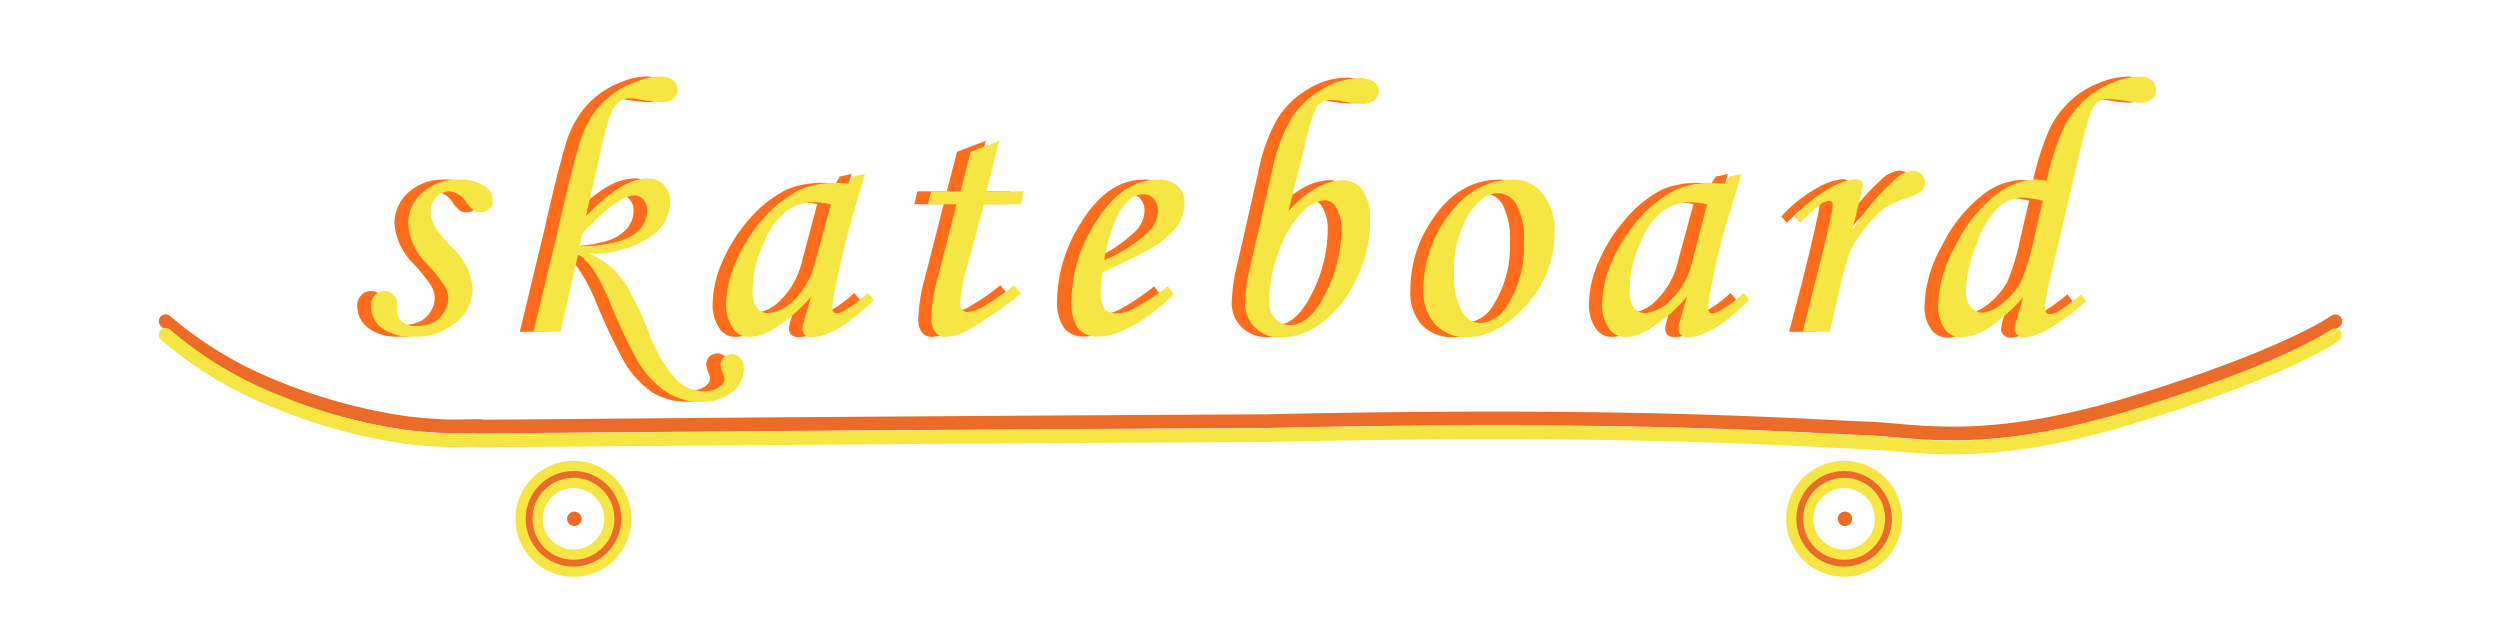 <svg id="圖層_1" data-name="圖層 1" xmlns="http://www.w3.org/2000/svg" viewBox="0 0 228.66 58.55"><defs><style>.cls-1,.cls-2,.cls-5,.cls-6{fill:none;}.cls-1,.cls-6{stroke:#f5e643;}.cls-1,.cls-2,.cls-6{stroke-miterlimit:10;}.cls-1{stroke-width:2.49px;}.cls-2,.cls-5{stroke:#ed6b28;}.cls-2{stroke-width:0.62px;}.cls-3{fill:#ff6c1a;}.cls-4{fill:#f5e643;}.cls-5,.cls-6{stroke-linecap:round;stroke-width:1.25px;}.cls-5{stroke-linejoin:round;}.cls-7{fill:#ed6b28;}</style></defs><circle class="cls-1" cx="52.45" cy="47.45" r="4.06"/><circle class="cls-2" cx="52.45" cy="47.45" r="4.06"/><path class="cls-3" d="M40.72,16.43A3.86,3.86,0,0,1,43,17a1.6,1.6,0,0,1,.8,1.31,1.07,1.07,0,0,1-.33.78,1.14,1.14,0,0,1-.82.33,1,1,0,0,1-.55-.14,3,3,0,0,1-.66-.7,2.18,2.18,0,0,0-1.61-1.08,1.69,1.69,0,0,0-1.2.52,1.76,1.76,0,0,0-.52,1.3,2.87,2.87,0,0,0,.33,1.32,11.57,11.57,0,0,0,1.67,2.05,5.6,5.6,0,0,1,1.84,3.71,4,4,0,0,1-1.49,3.06,5.56,5.56,0,0,1-3.84,1.32A4.47,4.47,0,0,1,33.68,30a2.47,2.47,0,0,1-1-2,1.3,1.3,0,0,1,.37-1,1.16,1.16,0,0,1,.89-.38,1.13,1.13,0,0,1,.79.3,1,1,0,0,1,.34.72,3.88,3.88,0,0,1,0,.43c0,.15,0,.27,0,.37a1.17,1.17,0,0,0,.46.92,1.8,1.8,0,0,0,1.22.38,3.82,3.82,0,0,0,1.57-.3,2.39,2.39,0,0,0,1.06-.93,2.35,2.35,0,0,0,.38-1.23,2.28,2.28,0,0,0-.36-1.19,15.66,15.66,0,0,0-1.6-2,5.66,5.66,0,0,1-1.72-3.68,3.78,3.78,0,0,1,1.31-2.84A4.69,4.69,0,0,1,40.72,16.43Z"/><path class="cls-3" d="M50,30.35H47.54l2.17-9c1-4.48,1.74-7.23,2.06-8.27A9.78,9.78,0,0,1,53,10.49a7.73,7.73,0,0,1,1.72-1.81A7.93,7.93,0,0,1,56.9,7.47,6.33,6.33,0,0,1,59,7a2.1,2.1,0,0,1,1.29.33,1.07,1.07,0,0,1,.42.88,1.05,1.05,0,0,1-.38.8,1.44,1.44,0,0,1-1,.33,15.33,15.33,0,0,1-2.2-.25,4,4,0,0,0-.84-.1,1.52,1.52,0,0,0-1,.36,3.14,3.14,0,0,0-.81,1.31,33.12,33.12,0,0,0-1,3.89l-1.19,5.28a13.2,13.2,0,0,1,3.3-2.78,5,5,0,0,1,2.46-.73,1.83,1.83,0,0,1,1.4.62,2.25,2.25,0,0,1,.58,1.57,4,4,0,0,1-1.84,3.16,9.82,9.82,0,0,1-5.61,1.49,7.52,7.52,0,0,1,2,1.23,8.3,8.3,0,0,1,1.5,1.86,31.16,31.16,0,0,1,1.9,4,13.37,13.37,0,0,0,2.54,4.41,3.7,3.7,0,0,0,2.55,1.09,2.33,2.33,0,0,0,1.34-.36c.36-.23.53-.47.53-.72a1.7,1.7,0,0,0-.16-.62,2,2,0,0,1-.18-.73,1,1,0,0,1,1-1,1,1,0,0,1,.79.37,1.45,1.45,0,0,1,.34,1,2.75,2.75,0,0,1-1.1,2.12,4.27,4.27,0,0,1-2.84.92,5.83,5.83,0,0,1-3.23-.91A9.08,9.08,0,0,1,57,32.93a54.67,54.67,0,0,1-2.48-5.29A18,18,0,0,0,53,24.71a7.19,7.19,0,0,0-1.4-1.51Zm1.77-7.85a11.65,11.65,0,0,0,3.6-.43,4,4,0,0,0,2-1.19,2.58,2.58,0,0,0,.58-1.62,1.44,1.44,0,0,0-.34-1,1,1,0,0,0-.82-.38c-1,0-2.62,1.15-4.75,3.46Z"/><path class="cls-3" d="M76.8,16.15l1.09-.24L76.65,20.1q-.75,2.5-1.41,5.76a15.31,15.31,0,0,0-.36,2.29c0,.34.13.51.41.51a2,2,0,0,0,.84-.35,10.3,10.3,0,0,0,2-1.52l.53.64a31.57,31.57,0,0,1-2.41,2.09,9.79,9.79,0,0,1-2,1.08,3.65,3.65,0,0,1-1.23.23.93.93,0,0,1-.64-.2.73.73,0,0,1-.22-.58,2.47,2.47,0,0,1,.14-.68l.66-2.25a14,14,0,0,1-3.4,2.93,4.19,4.19,0,0,1-2.21.76,1.73,1.73,0,0,1-1.48-.68,3.82,3.82,0,0,1-.69-2.38,10,10,0,0,1,.93-3.91,14.61,14.61,0,0,1,2.51-3.9,10.82,10.82,0,0,1,3.31-2.59,8.27,8.27,0,0,1,3.44-.62,9.77,9.77,0,0,1,1.08.06Zm-2.06,2.53a7.73,7.73,0,0,0-1.5-.18,4.24,4.24,0,0,0-2.6.82,7.2,7.2,0,0,0-2.06,2.94,10.23,10.23,0,0,0-1,4.25A2.65,2.65,0,0,0,68,28.13a1.19,1.19,0,0,0,1,.5,3.76,3.76,0,0,0,2.45-1.24,7.32,7.32,0,0,0,1.92-3.55Z"/><path class="cls-3" d="M87.53,13.88l2.63-1L89,17.5H92.4l-.27,1.18H88.7l-1.44,5.55a15.61,15.61,0,0,0-.69,3.47.88.88,0,0,0,.19.64.66.66,0,0,0,.52.2,3.63,3.63,0,0,0,1.57-.61,19.91,19.91,0,0,0,2.65-1.84l.63.76a41.5,41.5,0,0,1-4.85,3.35,4.68,4.68,0,0,1-2,.61,1.17,1.17,0,0,1-1-.45A2.37,2.37,0,0,1,84,28.91a16.22,16.22,0,0,1,.63-3.64l1.68-6.59H83.62l.3-1.18H86.6Z"/><path class="cls-3" d="M105.56,26.19l.55.73c-2.71,2.57-5,3.86-7,3.86a2.14,2.14,0,0,1-1.8-.8,4.19,4.19,0,0,1-.62-2.55,13.42,13.42,0,0,1,2.15-7q2.42-4,5.78-4a2.51,2.51,0,0,1,1.79.59,2.1,2.1,0,0,1,.62,1.62,3.57,3.57,0,0,1-.74,2.11,8.51,8.51,0,0,1-2.67,2.17c-.64.37-2,1-4.1,2a10.42,10.42,0,0,0-.15,1.71,2.77,2.77,0,0,0,.37,1.64,1.34,1.34,0,0,0,1.09.46,3.61,3.61,0,0,0,1.49-.38A20.68,20.68,0,0,0,105.56,26.19Zm-5.79-2.4a12.9,12.9,0,0,0,4-2.56,2.81,2.81,0,0,0,.91-1.91,1.64,1.64,0,0,0-.37-1.13,1.24,1.24,0,0,0-1-.42,1.9,1.9,0,0,0-1.19.46,4.67,4.67,0,0,0-1.31,1.86A17,17,0,0,0,99.77,23.79Z"/><path class="cls-3" d="M116.59,19.32a10.29,10.29,0,0,1,2.64-2.16,5.14,5.14,0,0,1,2.3-.68,2.21,2.21,0,0,1,1.85.92,4.68,4.68,0,0,1,.69,2.8,11.91,11.91,0,0,1-1.27,5.31,10.41,10.41,0,0,1-3.15,4A6.28,6.28,0,0,1,116,30.83a3.3,3.3,0,0,1-2.43-.9,3.08,3.08,0,0,1-.91-2.31,16.33,16.33,0,0,1,.44-3.18l2-8.76a15.58,15.58,0,0,1,1.78-4.89,8.16,8.16,0,0,1,2.83-2.68,6.72,6.72,0,0,1,3.33-1,2.38,2.38,0,0,1,1.38.32,1.07,1.07,0,0,1,0,1.7,1.7,1.7,0,0,1-1.12.33,11.55,11.55,0,0,1-1.89-.25,5.37,5.37,0,0,0-1.06-.11A1.51,1.51,0,0,0,119,10a18.74,18.74,0,0,0-1,3.52Zm3.26-1a3.18,3.18,0,0,0-1.92,1,9,9,0,0,0-2.11,3.45,12.85,12.85,0,0,0-1,4.86,2.11,2.11,0,0,0,.57,1.5,1.8,1.8,0,0,0,1.34.6q1.83,0,3.27-2.9A13,13,0,0,0,121.44,21a3.82,3.82,0,0,0-.54-2.13A1.2,1.2,0,0,0,119.85,18.31Z"/><path class="cls-3" d="M137.16,16.43a3.38,3.38,0,0,1,2.7,1.29,5.49,5.49,0,0,1,1.07,3.59,9.71,9.71,0,0,1-2.58,6.6c-1.72,1.94-3.54,2.92-5.46,2.92A3.76,3.76,0,0,1,130,29.67,4.45,4.45,0,0,1,129,26.51a11.26,11.26,0,0,1,2-6.42C132.6,17.65,134.67,16.43,137.16,16.43Zm-1.41,1.24c-.94,0-1.84.67-2.72,2a10,10,0,0,0-1.32,5.55,6.17,6.17,0,0,0,.81,3.4,1.84,1.84,0,0,0,1.59.91,3.15,3.15,0,0,0,2.53-1.73,9.83,9.83,0,0,0,1.46-5.54,6.87,6.87,0,0,0-.67-3.54A2,2,0,0,0,135.75,17.67Z"/><path class="cls-3" d="M156.94,16.15l1.1-.24-1.25,4.19q-.73,2.5-1.4,5.76a14.49,14.49,0,0,0-.37,2.29q0,.51.42.51a2.06,2.06,0,0,0,.84-.35,10.61,10.61,0,0,0,2-1.52l.53.64a30.91,30.91,0,0,1-2.42,2.09,9.31,9.31,0,0,1-2,1.08,3.56,3.56,0,0,1-1.22.23,1,1,0,0,1-.65-.2.76.76,0,0,1-.21-.58,2.39,2.39,0,0,1,.13-.68l.66-2.25a13.91,13.91,0,0,1-3.39,2.93,4.19,4.19,0,0,1-2.22.76,1.71,1.71,0,0,1-1.47-.68,3.82,3.82,0,0,1-.69-2.38,10,10,0,0,1,.93-3.91,14.37,14.37,0,0,1,2.51-3.9A10.82,10.82,0,0,1,152,17.35a8.27,8.27,0,0,1,3.44-.62,10,10,0,0,1,1.08.06Zm-2.05,2.53a7.82,7.82,0,0,0-1.5-.18,4.22,4.22,0,0,0-2.6.82,7.2,7.2,0,0,0-2.06,2.94,10.25,10.25,0,0,0-1,4.25,2.64,2.64,0,0,0,.39,1.62,1.19,1.19,0,0,0,1,.5,3.76,3.76,0,0,0,2.45-1.24,7.32,7.32,0,0,0,1.92-3.55Z"/><path class="cls-3" d="M166.1,30.35h-2.46l1.16-4.46q.84-3.27,1.47-6.22a6.43,6.43,0,0,0,.15-.91c0-.26-.12-.4-.36-.4a1.77,1.77,0,0,0-.77.34,16.4,16.4,0,0,0-1.85,1.68l-.51-.58a12.45,12.45,0,0,1,3.17-2.55,5.76,5.76,0,0,1,2.42-.86.68.68,0,0,1,.47.15.41.41,0,0,1,.17.35A8,8,0,0,1,169,18l-.72,3A20.62,20.62,0,0,1,172,16.5a2.85,2.85,0,0,1,1.69-.9,1.16,1.16,0,0,1,.83.32,1,1,0,0,1,.33.76,1.05,1.05,0,0,1-.32.76,4.84,4.84,0,0,1-1.61.74,7.17,7.17,0,0,0-2,1A9.09,9.09,0,0,0,169.25,21,9.44,9.44,0,0,0,168,23a36.24,36.24,0,0,0-1.11,4.12Z"/><path class="cls-3" d="M189.1,26.92l.47.63a25.39,25.39,0,0,1-3.3,2.48,5.17,5.17,0,0,1-2.35.85.91.91,0,0,1-.64-.23.64.64,0,0,1-.25-.5,4,4,0,0,1,.18-.93l.58-2a16,16,0,0,1-3.31,2.9,4.86,4.86,0,0,1-2.38.76,1.82,1.82,0,0,1-1.48-.77,3.63,3.63,0,0,1-.59-2.26,11.84,11.84,0,0,1,1.61-5.41,13.21,13.21,0,0,1,3.59-4.53,6.32,6.32,0,0,1,3.62-1.46,8.54,8.54,0,0,1,1.09.11,26.31,26.31,0,0,1,1.49-4.7,8.76,8.76,0,0,1,1.84-2.55,8.05,8.05,0,0,1,2.57-1.66A7.3,7.3,0,0,1,194.55,7a1.57,1.57,0,0,1,1.06.35,1.12,1.12,0,0,1,.39.88,1.05,1.05,0,0,1-.36.83,1.44,1.44,0,0,1-1,.33,13.34,13.34,0,0,1-1.54-.17,12.62,12.62,0,0,0-1.54-.16,1.54,1.54,0,0,0-1,.35A3.47,3.47,0,0,0,189.7,11c-.18.49-.58,2.08-1.2,4.75l-2.35,10a13.62,13.62,0,0,0-.41,2.35q0,.63.48.63a1.47,1.47,0,0,0,.7-.22A23.27,23.27,0,0,0,189.1,26.92Zm-3.51-8.56a10.43,10.43,0,0,0-1.87-.29,3.41,3.41,0,0,0-2.17.87,8.5,8.5,0,0,0-2,3.37,12.11,12.11,0,0,0-1,4.36,2.08,2.08,0,0,0,.45,1.38,1.33,1.33,0,0,0,1,.54A2.87,2.87,0,0,0,181.6,28a6.89,6.89,0,0,0,2-2.22,21.59,21.59,0,0,0,1.21-4.06Z"/><path class="cls-4" d="M42,16.43a3.9,3.9,0,0,1,2.28.57,1.63,1.63,0,0,1,.8,1.31,1,1,0,0,1-.34.78,1.12,1.12,0,0,1-.82.33,1,1,0,0,1-.54-.14,3,3,0,0,1-.67-.7,2.16,2.16,0,0,0-1.6-1.08,1.69,1.69,0,0,0-1.2.52,1.76,1.76,0,0,0-.52,1.3,2.87,2.87,0,0,0,.33,1.32,11.57,11.57,0,0,0,1.67,2.05,5.6,5.6,0,0,1,1.84,3.71,4,4,0,0,1-1.49,3.06,5.58,5.58,0,0,1-3.84,1.32A4.47,4.47,0,0,1,34.93,30a2.47,2.47,0,0,1-1-2,1.33,1.33,0,0,1,.36-1,1.18,1.18,0,0,1,.9-.38A1.13,1.13,0,0,1,36,27a1,1,0,0,1,.33.72c0,.11,0,.26,0,.43s0,.27,0,.37a1.14,1.14,0,0,0,.46.92,1.78,1.78,0,0,0,1.22.38,3.82,3.82,0,0,0,1.57-.3,2.32,2.32,0,0,0,1-.93A2.27,2.27,0,0,0,41,27.32a2.36,2.36,0,0,0-.35-1.19,15.66,15.66,0,0,0-1.6-2,5.61,5.61,0,0,1-1.72-3.68,3.74,3.74,0,0,1,1.31-2.84A4.68,4.68,0,0,1,42,16.43Z"/><path class="cls-4" d="M51.26,30.35H48.79l2.17-9c1-4.48,1.73-7.23,2.06-8.27a9.78,9.78,0,0,1,1.17-2.57,8,8,0,0,1,1.73-1.81,7.8,7.8,0,0,1,2.23-1.21A6.28,6.28,0,0,1,60.26,7a2.06,2.06,0,0,1,1.28.33,1.07,1.07,0,0,1,.42.88,1,1,0,0,1-.38.8,1.39,1.39,0,0,1-.95.33,15.33,15.33,0,0,1-2.2-.25,4,4,0,0,0-.85-.1,1.51,1.51,0,0,0-1,.36,3,3,0,0,0-.81,1.31,33.12,33.12,0,0,0-1,3.89l-1.19,5.28a13.34,13.34,0,0,1,3.29-2.78,5,5,0,0,1,2.47-.73,1.84,1.84,0,0,1,1.4.62,2.25,2.25,0,0,1,.57,1.57,4,4,0,0,1-1.83,3.16A9.83,9.83,0,0,1,53.9,23.2a7.75,7.75,0,0,1,2,1.23,8.3,8.3,0,0,1,1.5,1.86,30.09,30.09,0,0,1,1.89,4,13.53,13.53,0,0,0,2.55,4.41,3.67,3.67,0,0,0,2.55,1.09,2.33,2.33,0,0,0,1.34-.36c.35-.23.53-.47.53-.72a1.7,1.7,0,0,0-.16-.62,1.83,1.83,0,0,1-.19-.73.93.93,0,0,1,.3-.68,1,1,0,0,1,.7-.3,1,1,0,0,1,.79.37,1.44,1.44,0,0,1,.33,1A2.73,2.73,0,0,1,67,35.83a4.3,4.3,0,0,1-2.85.92,5.8,5.8,0,0,1-3.22-.91,9.08,9.08,0,0,1-2.67-2.91,54.67,54.67,0,0,1-2.48-5.29,18,18,0,0,0-1.49-2.93,7.19,7.19,0,0,0-1.4-1.51ZM53,22.5a11.56,11.56,0,0,0,3.6-.43,4,4,0,0,0,2-1.19,2.59,2.59,0,0,0,.59-1.62,1.48,1.48,0,0,0-.34-1,1,1,0,0,0-.82-.38q-1.55,0-4.76,3.46Z"/><path class="cls-4" d="M78,16.15l1.1-.24L77.89,20.1q-.73,2.5-1.4,5.76a15.86,15.86,0,0,0-.37,2.29q0,.51.42.51a2,2,0,0,0,.84-.35,10.61,10.61,0,0,0,2-1.52l.53.64a30.91,30.91,0,0,1-2.42,2.09,9.49,9.49,0,0,1-2,1.08,3.65,3.65,0,0,1-1.23.23,1,1,0,0,1-.65-.2.76.76,0,0,1-.21-.58,2.39,2.39,0,0,1,.13-.68l.66-2.25a14.1,14.1,0,0,1-3.39,2.93,4.19,4.19,0,0,1-2.22.76,1.71,1.71,0,0,1-1.47-.68,3.82,3.82,0,0,1-.7-2.38,10,10,0,0,1,.94-3.91,14.37,14.37,0,0,1,2.51-3.9,10.82,10.82,0,0,1,3.31-2.59,8.27,8.27,0,0,1,3.44-.62,10,10,0,0,1,1.08.06ZM76,18.68a7.82,7.82,0,0,0-1.5-.18,4.22,4.22,0,0,0-2.6.82,7.2,7.2,0,0,0-2.06,2.94,10.25,10.25,0,0,0-1,4.25,2.72,2.72,0,0,0,.38,1.62,1.22,1.22,0,0,0,1,.5,3.76,3.76,0,0,0,2.45-1.24,7.32,7.32,0,0,0,1.92-3.55Z"/><path class="cls-4" d="M88.78,13.88l2.62-1L90.22,17.5h3.42l-.26,1.18H90L88.5,24.23a16,16,0,0,0-.68,3.47.88.88,0,0,0,.19.64.65.65,0,0,0,.52.2,3.68,3.68,0,0,0,1.57-.61,19.91,19.91,0,0,0,2.65-1.84l.63.76a42.4,42.4,0,0,1-4.85,3.35,4.72,4.72,0,0,1-2,.61,1.17,1.17,0,0,1-1-.45,2.31,2.31,0,0,1-.35-1.45,16.06,16.06,0,0,1,.62-3.64l1.69-6.59H84.87l.3-1.18h2.68Z"/><path class="cls-4" d="M106.81,26.19l.55.73q-4.06,3.85-7,3.86a2.13,2.13,0,0,1-1.79-.8A4.12,4.12,0,0,1,98,27.43a13.33,13.33,0,0,1,2.15-7c1.61-2.66,3.53-4,5.78-4a2.51,2.51,0,0,1,1.79.59,2.13,2.13,0,0,1,.62,1.62,3.63,3.63,0,0,1-.74,2.11,8.63,8.63,0,0,1-2.67,2.17c-.64.37-2,1-4.1,2a10.42,10.42,0,0,0-.15,1.71A2.69,2.69,0,0,0,101,28.2a1.33,1.33,0,0,0,1.08.46,3.57,3.57,0,0,0,1.49-.38A20.66,20.66,0,0,0,106.81,26.19ZM101,23.79a13,13,0,0,0,4-2.56,2.81,2.81,0,0,0,.91-1.91,1.64,1.64,0,0,0-.37-1.13,1.24,1.24,0,0,0-1-.42,1.88,1.88,0,0,0-1.19.46,4.57,4.57,0,0,0-1.31,1.86A16.43,16.43,0,0,0,101,23.79Z"/><path class="cls-4" d="M117.84,19.32a10,10,0,0,1,2.64-2.16,5.14,5.14,0,0,1,2.29-.68,2.24,2.24,0,0,1,1.86.92,4.68,4.68,0,0,1,.69,2.8,11.91,11.91,0,0,1-1.27,5.31,10.33,10.33,0,0,1-3.16,4,6.23,6.23,0,0,1-3.66,1.36,3.28,3.28,0,0,1-2.43-.9,3.09,3.09,0,0,1-.92-2.31,15.74,15.74,0,0,1,.45-3.18l2-8.76a15.55,15.55,0,0,1,1.79-4.89,8.08,8.08,0,0,1,2.83-2.68,6.72,6.72,0,0,1,3.33-1,2.38,2.38,0,0,1,1.38.32,1,1,0,0,1,.44.87,1,1,0,0,1-.4.83,1.7,1.7,0,0,1-1.12.33,11.55,11.55,0,0,1-1.89-.25,5.37,5.37,0,0,0-1.06-.11,1.51,1.51,0,0,0-1.34.89,18.47,18.47,0,0,0-1,3.52Zm3.26-1a3.23,3.23,0,0,0-1.93,1,9.15,9.15,0,0,0-2.11,3.45,13,13,0,0,0-1,4.86,2.11,2.11,0,0,0,.57,1.5,1.77,1.77,0,0,0,1.33.6q1.84,0,3.28-2.9A13,13,0,0,0,122.69,21a3.74,3.74,0,0,0-.55-2.13A1.18,1.18,0,0,0,121.1,18.31Z"/><path class="cls-4" d="M138.4,16.43a3.35,3.35,0,0,1,2.7,1.29,5.44,5.44,0,0,1,1.08,3.59,9.71,9.71,0,0,1-2.58,6.6c-1.73,1.94-3.55,2.92-5.47,2.92a3.72,3.72,0,0,1-2.85-1.16,4.46,4.46,0,0,1-1.09-3.16,11.27,11.27,0,0,1,2-6.42Q134.69,16.43,138.4,16.43ZM137,17.67c-.94,0-1.85.67-2.72,2A10,10,0,0,0,133,25.23a6.17,6.17,0,0,0,.81,3.4,1.84,1.84,0,0,0,1.59.91,3.15,3.15,0,0,0,2.53-1.73,9.91,9.91,0,0,0,1.46-5.54,7,7,0,0,0-.67-3.54A2,2,0,0,0,137,17.67Z"/><path class="cls-4" d="M158.19,16.15l1.09-.24L158,20.1c-.5,1.67-1,3.59-1.4,5.76a14.49,14.49,0,0,0-.37,2.29c0,.34.14.51.41.51a2,2,0,0,0,.85-.35,11,11,0,0,0,2-1.52l.53.64c-1.26,1.15-2.07,1.85-2.42,2.09a9.54,9.54,0,0,1-2,1.08,3.64,3.64,0,0,1-1.22.23,1,1,0,0,1-.65-.2.76.76,0,0,1-.21-.58,2.39,2.39,0,0,1,.13-.68l.66-2.25a14.1,14.1,0,0,1-3.39,2.93,4.24,4.24,0,0,1-2.22.76,1.71,1.71,0,0,1-1.47-.68,3.76,3.76,0,0,1-.7-2.38,9.86,9.86,0,0,1,.94-3.91,14.58,14.58,0,0,1,2.5-3.9,10.93,10.93,0,0,1,3.31-2.59,8.35,8.35,0,0,1,3.45-.62,9.73,9.73,0,0,1,1.07.06Zm-2.05,2.53a7.91,7.91,0,0,0-1.51-.18,4.24,4.24,0,0,0-2.6.82A7.29,7.29,0,0,0,150,22.26a10.39,10.39,0,0,0-.95,4.25,2.72,2.72,0,0,0,.38,1.62,1.21,1.21,0,0,0,1,.5,3.74,3.74,0,0,0,2.45-1.24,7.16,7.16,0,0,0,1.92-3.55Z"/><path class="cls-4" d="M167.35,30.35h-2.47L166,25.89q.86-3.27,1.48-6.22a6.43,6.43,0,0,0,.15-.91c0-.26-.13-.4-.37-.4a1.75,1.75,0,0,0-.76.34,16.4,16.4,0,0,0-1.85,1.68l-.52-.58a12.63,12.63,0,0,1,3.17-2.55,5.79,5.79,0,0,1,2.43-.86.72.72,0,0,1,.47.15.44.44,0,0,1,.17.35,7.19,7.19,0,0,1-.22,1.15l-.72,3a20.94,20.94,0,0,1,3.79-4.52,2.83,2.83,0,0,1,1.69-.9,1.18,1.18,0,0,1,.83.32,1,1,0,0,1,.33.76,1.05,1.05,0,0,1-.32.76,4.92,4.92,0,0,1-1.62.74,7.1,7.1,0,0,0-2,1A9.09,9.09,0,0,0,170.49,21,9.35,9.35,0,0,0,169.21,23a36.24,36.24,0,0,0-1.11,4.12Z"/><path class="cls-4" d="M190.35,26.92l.46.63A25.48,25.48,0,0,1,187.52,30a5.21,5.21,0,0,1-2.35.85.94.94,0,0,1-.65-.23.68.68,0,0,1-.25-.5,4.15,4.15,0,0,1,.19-.93l.58-2a16.29,16.29,0,0,1-3.31,2.9,4.9,4.9,0,0,1-2.39.76,1.81,1.81,0,0,1-1.47-.77,3.63,3.63,0,0,1-.6-2.26,11.87,11.87,0,0,1,1.62-5.41,13.1,13.1,0,0,1,3.59-4.53,6.3,6.3,0,0,1,3.62-1.46,8.71,8.71,0,0,1,1.09.11,25.51,25.51,0,0,1,1.49-4.7,8.58,8.58,0,0,1,1.84-2.55,7.94,7.94,0,0,1,2.57-1.66A7.26,7.26,0,0,1,195.8,7a1.53,1.53,0,0,1,1,.35,1.1,1.1,0,0,1,.4.88,1.05,1.05,0,0,1-.36.83,1.45,1.45,0,0,1-1,.33,13.12,13.12,0,0,1-1.54-.17,12.54,12.54,0,0,0-1.55-.16,1.58,1.58,0,0,0-1,.35A3.48,3.48,0,0,0,191,11c-.18.49-.58,2.08-1.21,4.75l-2.34,10a13.62,13.62,0,0,0-.41,2.35q0,.63.48.63a1.41,1.41,0,0,0,.69-.22A21.68,21.68,0,0,0,190.35,26.92Zm-3.51-8.56a10.56,10.56,0,0,0-1.87-.29,3.41,3.41,0,0,0-2.17.87,8.39,8.39,0,0,0-2,3.37,12.15,12.15,0,0,0-1,4.36,2,2,0,0,0,.46,1.38,1.33,1.33,0,0,0,1,.54,2.87,2.87,0,0,0,1.59-.61,7,7,0,0,0,2-2.22,21.59,21.59,0,0,0,1.21-4.06Z"/><path class="cls-5" d="M15.15,29.38a35.75,35.75,0,0,0,10.1,6.07,49.78,49.78,0,0,0,12.12,3.27C39.19,38.93,41,39,41,39c1.4,0,3.85-.07,2.62,0s21.19-.22,72.14-.48c33.47-.75,48.33.41,55.08.67,4.66.18,10.81,1.83,24.76-2.49s18-7.32,18-7.32"/><path class="cls-6" d="M15.15,30.62a35.65,35.65,0,0,0,10.1,6.08A50,50,0,0,0,37.37,40c1.82.22,3.58.27,3.58.27,1.4,0,3.85-.07,2.62,0s21.19-.21,72.14-.47c33.47-.75,48.33.4,55.08.67,4.66.18,10.81,1.83,24.76-2.5s18-7.31,18-7.31"/><circle class="cls-7" cx="52.53" cy="47.45" r="0.66"/><circle class="cls-1" cx="168.67" cy="47.45" r="4.06"/><circle class="cls-2" cx="168.67" cy="47.45" r="4.06"/><circle class="cls-7" cx="168.75" cy="47.45" r="0.66"/></svg>